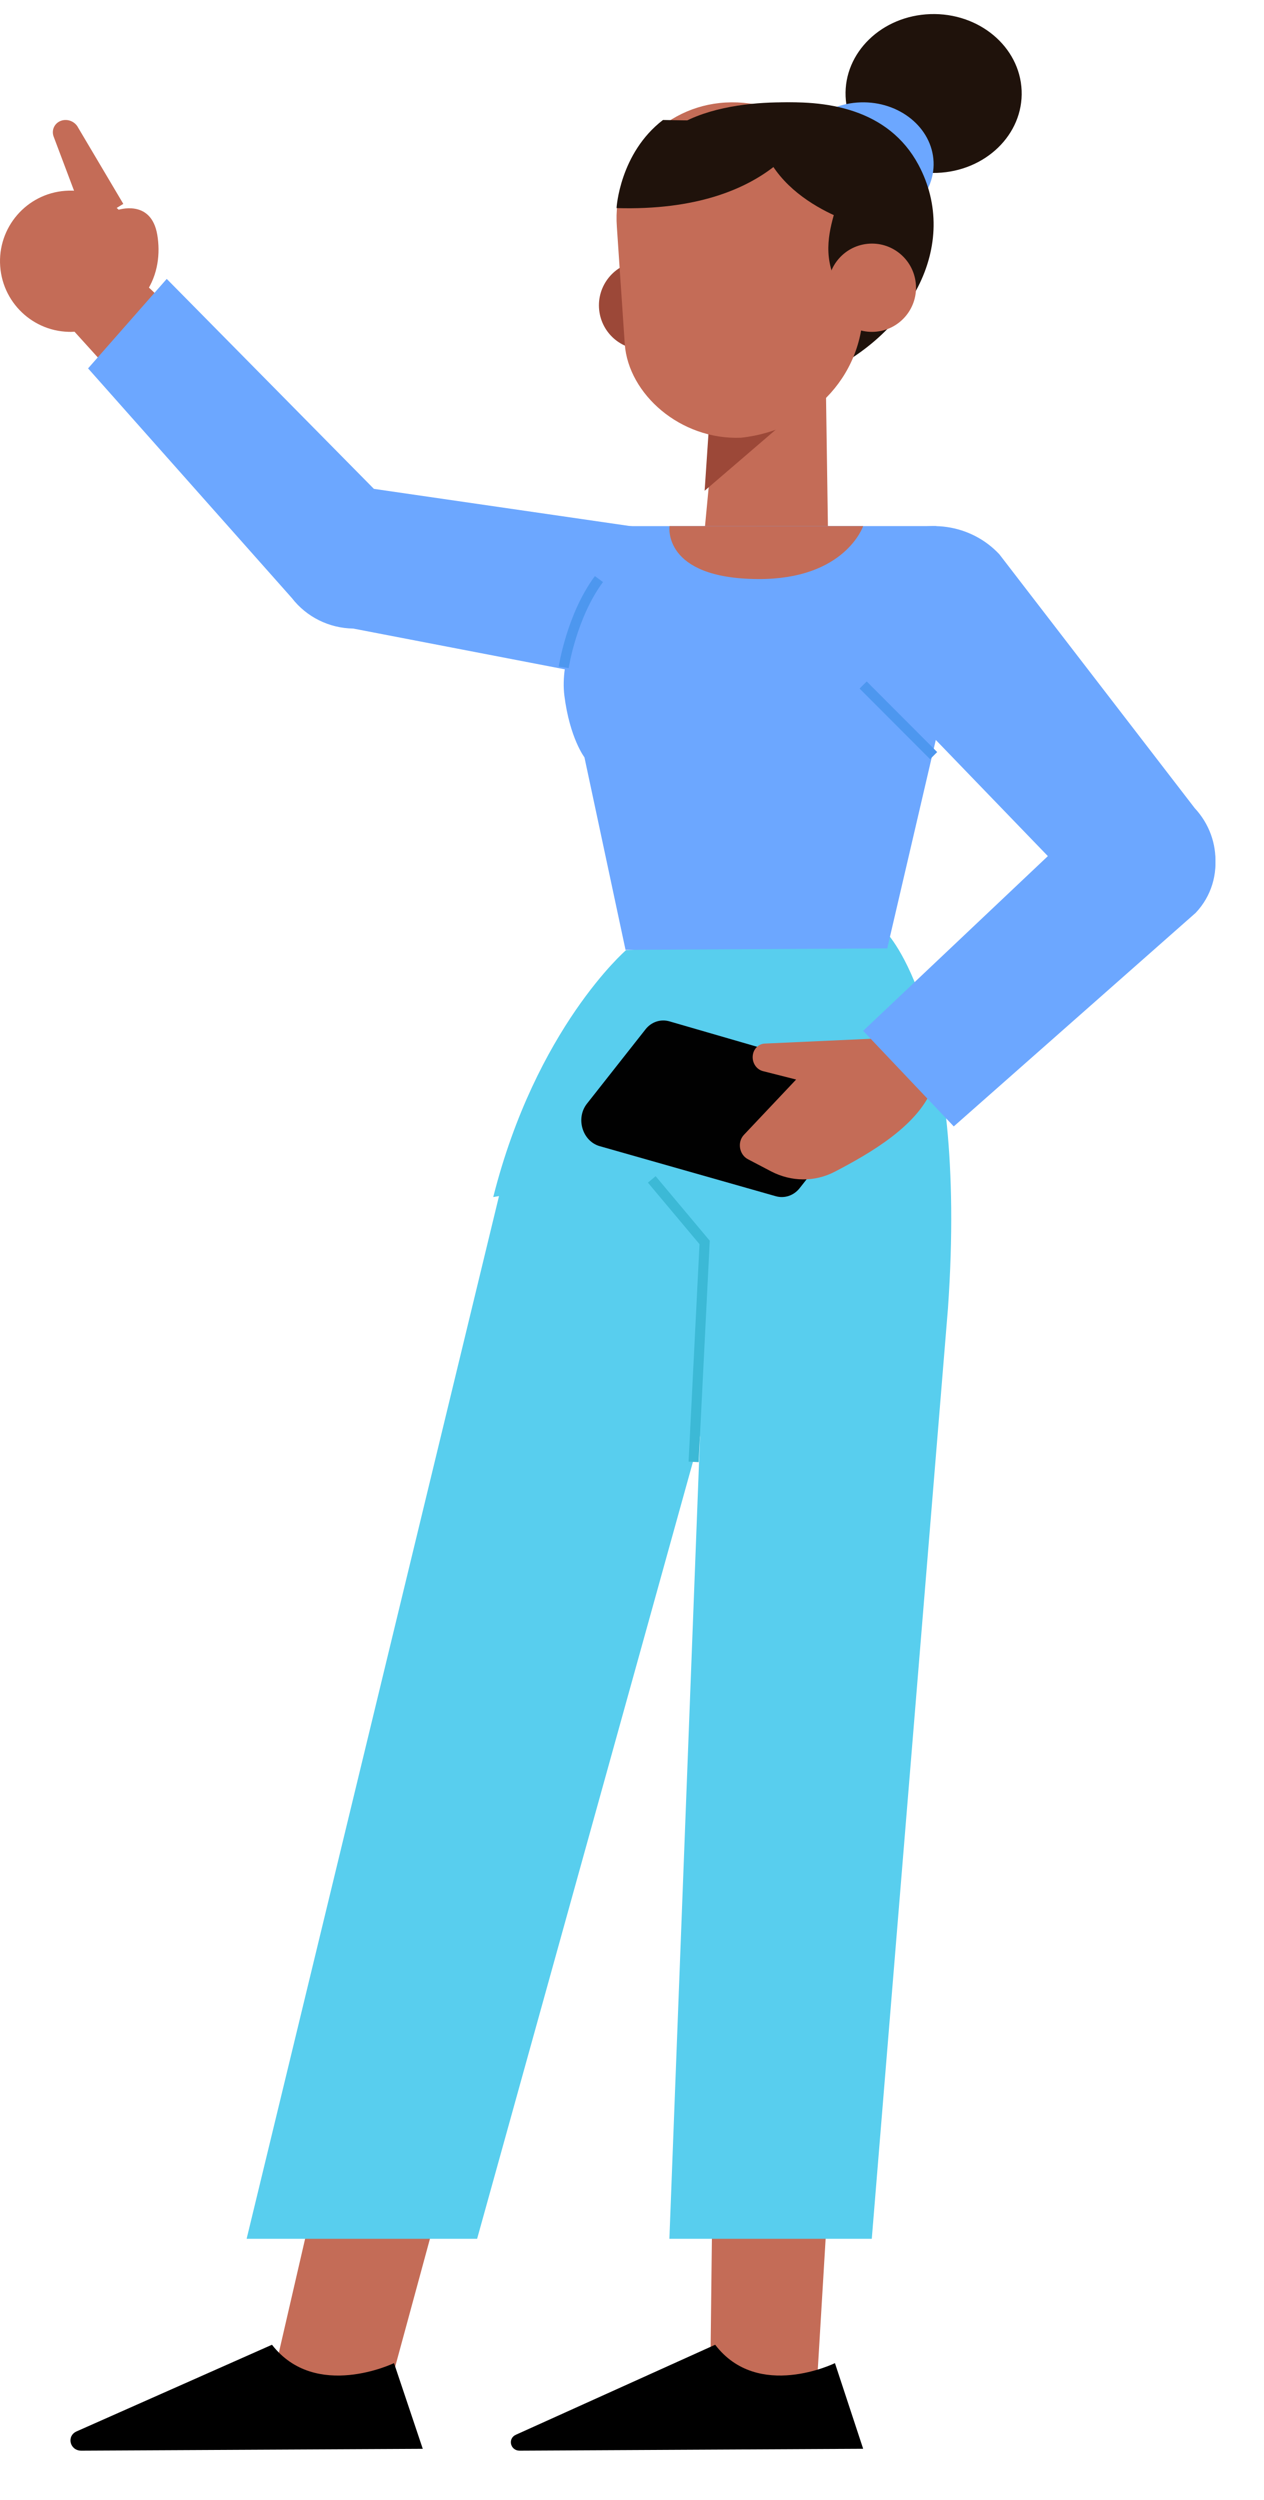 <?xml version="1.0" encoding="UTF-8"?>
<svg width="90px" height="178px" viewBox="0 0 90 178" version="1.1" xmlns="http://www.w3.org/2000/svg" xmlns:xlink="http://www.w3.org/1999/xlink">
    <title>image1 copy 4</title>
    <g id="image1-copy-4" stroke="none" stroke-width="1" fill="none" fill-rule="evenodd">
        <polygon id="Fill-107" fill="#C46C57" points="19.231 170.196 22.594 155.618 31.357 156.648 27.197 171.959 18.814 170.633"></polygon>
        <path d="M28.055,168.239 C28.055,168.239 22.468,170.93 19.365,166.931 L5.461,173.096 C4.712,173.428 4.969,174.478 5.797,174.473 L30.102,174.34 L28.055,168.239 Z" id="Fill-109" fill="#000000"></path>
        <polygon id="Fill-111" fill="#58CEEE" points="35.588 84.912 17.56 159.389 33.972 159.389 49.94 101.911 51.425 71.395"></polygon>
        <polygon id="Fill-113" fill="#C46C57" points="50.562 170.196 50.733 155.618 58.951 156.648 58.033 171.959 50.171 170.633"></polygon>
        <path d="M59.45,168.239 C59.45,168.239 53.967,170.928 50.922,166.931 L36.733,173.338 C36.127,173.611 36.335,174.477 37.006,174.473 L61.459,174.337 L59.45,168.239 Z" id="Fill-115" fill="#000000"></path>
        <path d="M63.091,66.367 C63.091,66.367 68.955,72.23 67.498,93.138 L62.073,159.389 L47.662,159.389 L50.618,81.973 L48.477,66.472 L63.091,66.367 Z" id="Fill-117" fill="#58CEEE"></path>
        <path d="M44.572,67.647 C44.572,67.647 38.156,73.198 35.12,85.223 L54.129,81.92 L62.713,66.367 L44.572,67.647 Z" id="Fill-119" fill="#58CEEE"></path>
        <polyline id="Stroke-121" stroke="#3CB9D6" stroke-width="0.717" points="49.387 104.078 50.171 88.454 46.408 83.966"></polyline>
        <path d="M72.743,6.445 C72.873,9.567 70.171,12.192 66.71,12.309 C63.248,12.426 60.337,9.99 60.209,6.868 C60.079,3.745 62.781,1.12 66.243,1.004 C69.704,0.888 72.614,3.324 72.743,6.445" id="Fill-123" fill="#1F120B"></path>
        <path d="M66.473,11.521 C66.575,13.949 64.415,15.99 61.645,16.081 C58.878,16.173 56.548,14.277 56.446,11.849 C56.342,9.42 58.503,7.378 61.272,7.288 C64.041,7.197 66.369,9.093 66.473,11.521" id="Fill-125" fill="#6CA7FF"></path>
        <path d="M47.662,8.919 C47.662,8.919 61.137,3.777 65.399,11.738 C68.398,17.338 64.941,24.197 57.444,27.134 C50.304,29.932 53.857,9.594 53.857,9.594 L47.662,8.919 Z" id="Fill-127" fill="#1F120B"></path>
        <path d="M48.898,21.407 C49.083,23.132 47.837,24.681 46.114,24.866 C44.393,25.051 42.847,23.801 42.663,22.076 C42.478,20.351 43.725,18.802 45.446,18.617 C47.168,18.432 48.715,19.681 48.898,21.407" id="Fill-129" fill="#9C4838"></path>
        <path d="M50.985,29.157 L50.171,37.742 C50.432,40.26 52.186,41.455 54.763,41.189 C56.965,40.962 58.911,39.657 58.951,37.528 L58.766,24.884 L50.985,29.157 Z" id="Fill-131" fill="#C46C57"></path>
        <polygon id="Fill-133" fill="#9C4838" points="50.171 34.94 58.951 27.398 50.564 29.111"></polygon>
        <path d="M52.765,31.163 L52.765,31.163 C48.444,31.338 44.748,28.051 44.486,24.508 L43.922,16.147 C43.595,11.708 46.83,7.808 51.235,7.334 C55.742,6.847 60.578,10.042 61.061,14.574 L61.443,21.303 C61.738,26.509 57.922,30.606 52.765,31.163" id="Fill-135" fill="#C46C57"></path>
        <path d="M46.408,10.535 C46.408,10.535 46.804,11.305 49.563,11.302 C52.322,11.298 53.863,9.649 58.014,11.136 C62.166,12.622 57.615,15.658 59.427,19.856 L65.222,16.881 L63.256,10.197 L58.093,7.403 C58.093,7.403 49.645,6.351 46.408,10.535" id="Fill-137" fill="#1F120B"></path>
        <path d="M65.204,20.15 C65.389,21.875 64.143,23.424 62.421,23.609 C60.698,23.794 59.152,22.544 58.969,20.819 C58.783,19.094 60.03,17.545 61.753,17.36 C63.473,17.175 65.02,18.424 65.204,20.15" id="Fill-139" fill="#C46C57"></path>
        <path d="M61.459,16.085 C61.459,16.085 54.287,14.327 53.934,8.542 L60.184,8.942 L61.459,16.085 Z" id="Fill-141" fill="#1F120B"></path>
        <path d="M57.696,8.725 C57.696,8.725 55.283,15.148 43.899,14.815 C43.899,14.815 44.118,10.906 47.206,8.542 L57.696,8.725 Z" id="Fill-143" fill="#1F120B"></path>
        <path d="M0.014,18.964 C0.215,21.734 2.618,23.815 5.381,23.613 C8.145,23.412 10.222,21.002 10.021,18.232 C9.82,15.463 7.415,13.381 4.652,13.584 C1.888,13.786 -0.189,16.194 0.014,18.964" id="Fill-145" fill="#C46C57"></path>
        <path d="M8.38,14.953 C8.38,14.953 10.761,14.126 11.199,16.718 C11.638,19.308 10.595,22.871 5.017,23.627 L8.38,14.953 Z" id="Fill-147" fill="#C46C57"></path>
        <path d="M8.78,14.515 L5.567,9.092 C5.328,8.616 4.736,8.408 4.261,8.633 C3.85,8.828 3.661,9.289 3.817,9.72 L6.217,16.085 L8.78,14.515 Z" id="Fill-149" fill="#C46C57"></path>
        <polygon id="Fill-151" fill="#C46C57" points="3.763 21.913 13.284 32.426 16.305 25.848 9.949 19.856"></polygon>
        <path d="M46.408,37.678 L26.622,34.804 L11.872,19.856 L6.271,26.227 L20.783,42.579 C21.828,43.928 23.433,44.725 25.153,44.75 L46.006,48.768 L46.408,37.678 Z" id="Fill-153" fill="#6CA7FF"></path>
        <path d="M42.33,42.481 L42.061,39.412 C41.965,38.332 42.848,37.415 43.94,37.456 L66.632,37.455 C68.956,38.055 69.085,41.948 68.947,42.737 L63.175,67.518 L44.539,67.624 L41.614,53.918 C41.614,53.918 40.567,52.553 40.185,49.526 C39.872,47.036 41.14,43.997 42.33,42.481" id="Fill-155" fill="#6CA7FF"></path>
        <path d="M40.137,47.511 C40.137,47.511 40.693,43.862 42.645,41.226" id="Stroke-157" stroke="#4D97EF" stroke-width="0.717"></path>
        <path d="M47.672,37.455 L61.459,37.455 C61.459,37.455 60.178,41.265 53.961,41.225 C47.133,41.183 47.672,37.455 47.672,37.455" id="Fill-159" fill="#C46C57"></path>
        <path d="M62.172,48.058 L77.719,64.171 C79.885,66.173 82.508,67.313 84.705,65.344 C87.01,63.28 87.171,59.787 85.064,57.531 L71.157,39.463 C69.145,37.306 65.855,36.826 63.286,38.317 C59.693,40.4 59.138,45.255 62.172,48.058" id="Fill-161" fill="#6CA7FF"></path>
        <line x1="66.476" y1="53.796" x2="61.459" y2="48.768" id="Stroke-163" stroke="#4D97EF" stroke-width="0.717"></line>
        <path d="M47.669,72.715 L60.154,76.334 C61.384,76.691 61.873,78.322 61.059,79.356 L56.933,84.594 C56.517,85.12 55.86,85.34 55.233,85.162 L42.703,81.6 C41.468,81.249 40.975,79.613 41.792,78.576 L45.963,73.281 C46.378,72.752 47.04,72.533 47.669,72.715" id="Fill-165" fill="#010101"></path>
        <path d="M62.971,73.909 L54.452,74.296 C54.02,74.315 53.666,74.658 53.602,75.118 C53.529,75.638 53.846,76.136 54.324,76.258 L56.686,76.856 L52.955,80.808 C52.483,81.329 52.638,82.209 53.259,82.532 L54.89,83.387 C56.34,84.146 58.015,84.16 59.44,83.418 C61.908,82.129 65.517,80.091 66.476,77.24 L62.971,73.909 Z" id="Fill-167" fill="#C46C57"></path>
        <path d="M77.448,58.265 L61.459,73.389 L67.91,80.194 L85.136,64.988 C87.399,62.597 86.864,58.705 84.041,57.025 C81.844,55.717 79.028,56.248 77.448,58.265" id="Fill-169" fill="#6CA7FF"></path>
    </g>
</svg>
